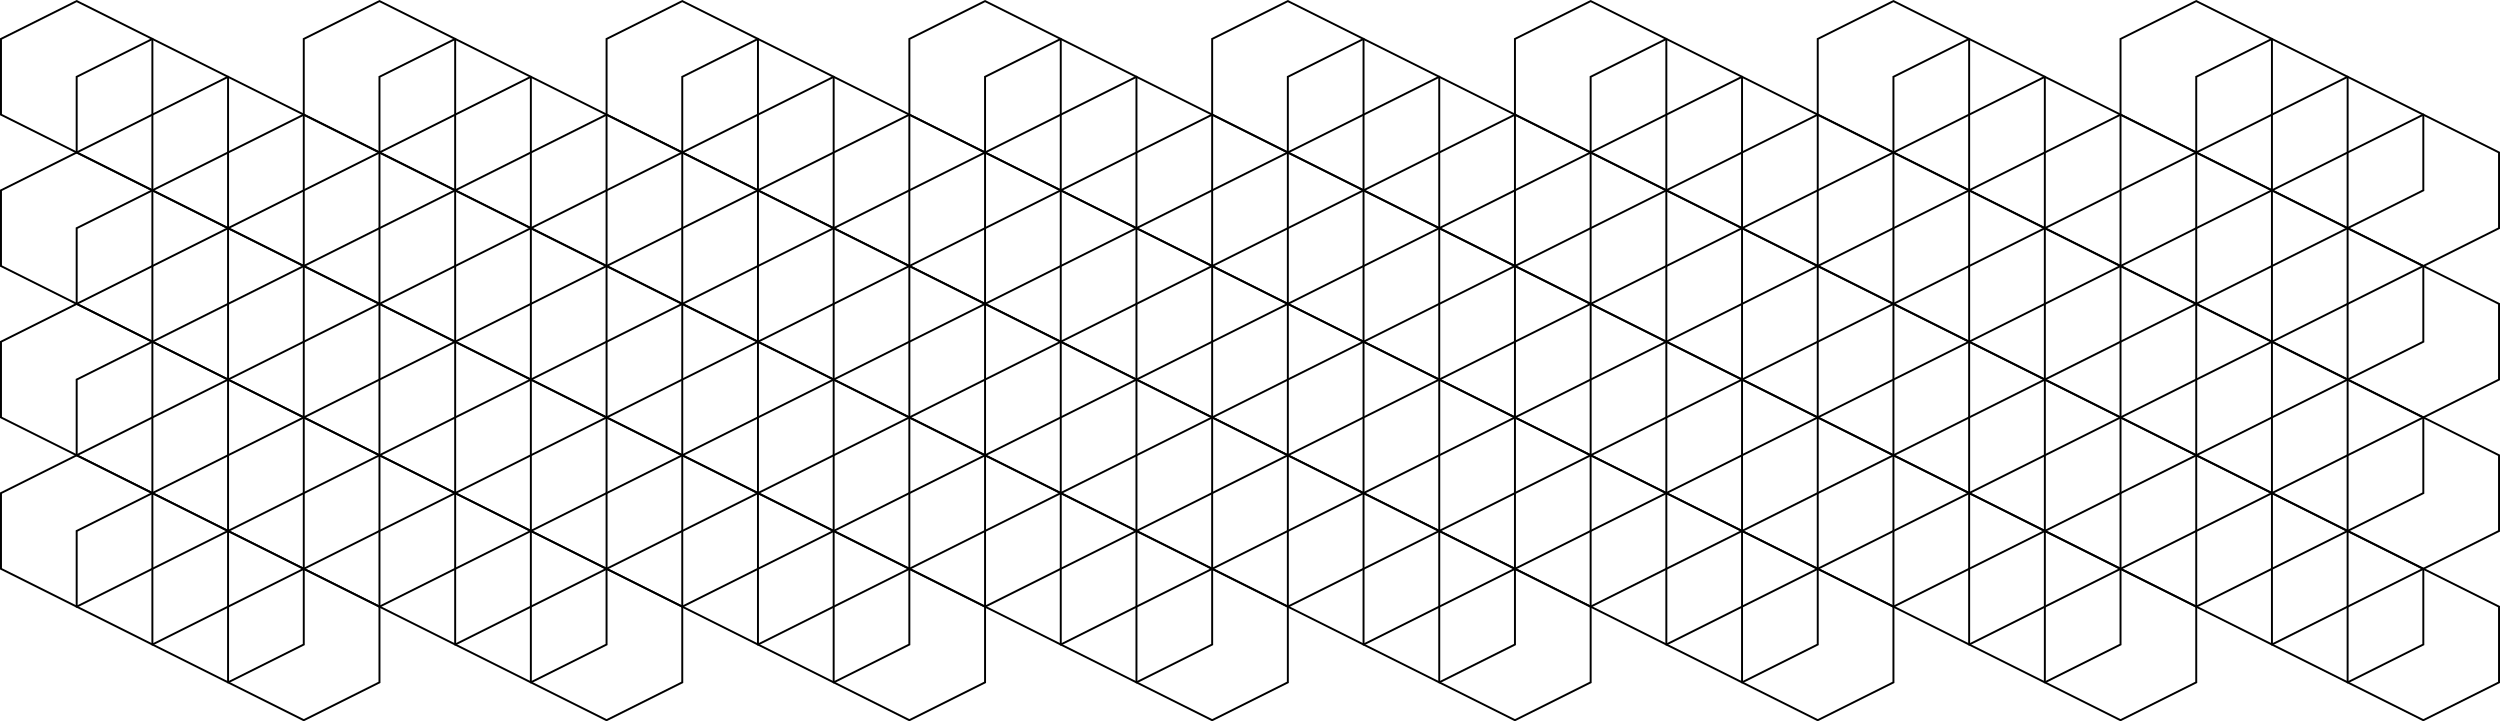 <svg id="Capa_1" data-name="Capa 1" xmlns="http://www.w3.org/2000/svg" viewBox="0 0 1281 369.59"><defs><style>.cls-1{fill:none;stroke:#000;stroke-miterlimit:10;}</style></defs><polygon class="cls-1" points="39.29 78.13 0.5 58.74 0.5 19.95 39.29 0.56 78.08 19.95 78.08 58.74 39.29 78.13"/><polygon class="cls-1" points="78.08 97.53 39.29 78.13 39.29 39.35 78.08 19.95 116.86 39.35 116.86 78.13 78.08 97.53"/><polygon class="cls-1" points="116.86 116.92 78.08 97.53 78.08 58.74 116.86 39.35 155.65 58.74 155.65 97.53 116.86 116.92"/><polygon class="cls-1" points="155.65 136.31 116.86 116.92 116.86 78.13 155.65 58.74 194.44 78.13 194.44 116.92 155.65 136.31"/><polygon class="cls-1" points="194.44 155.71 155.65 136.31 155.65 97.53 194.44 78.13 233.22 97.53 233.22 136.31 194.44 155.71"/><polygon class="cls-1" points="233.22 175.1 194.44 155.71 194.44 116.92 233.22 97.53 272.01 116.92 272.01 155.71 233.22 175.1"/><polygon class="cls-1" points="194.44 78.13 155.65 58.74 155.65 19.95 194.44 0.56 233.23 19.95 233.23 58.74 194.44 78.13"/><polygon class="cls-1" points="39.29 155.71 0.5 136.31 0.5 97.53 39.29 78.13 78.08 97.53 78.08 136.31 39.29 155.71"/><polygon class="cls-1" points="78.08 175.1 39.29 155.71 39.29 116.92 78.08 97.53 116.86 116.92 116.86 155.71 78.08 175.1"/><polygon class="cls-1" points="116.86 194.49 78.08 175.1 78.08 136.31 116.86 116.92 155.65 136.31 155.65 175.1 116.86 194.49"/><polygon class="cls-1" points="155.65 213.89 116.86 194.49 116.86 155.71 155.65 136.31 194.44 155.71 194.44 194.49 155.65 213.89"/><polygon class="cls-1" points="233.23 97.53 194.44 78.13 194.44 39.35 233.23 19.95 272.01 39.35 272.01 78.13 233.23 97.53"/><polygon class="cls-1" points="272.01 116.92 233.22 97.53 233.22 58.74 272.01 39.35 310.8 58.74 310.8 97.53 272.01 116.92"/><polygon class="cls-1" points="310.8 136.31 272.01 116.92 272.01 78.13 310.8 58.74 349.59 78.13 349.59 116.92 310.8 136.31"/><polygon class="cls-1" points="272.01 194.49 233.23 175.1 233.23 136.31 272.01 116.92 310.8 136.31 310.8 175.1 272.01 194.49"/><polygon class="cls-1" points="310.8 213.89 272.01 194.49 272.01 155.71 310.8 136.31 349.59 155.71 349.59 194.49 310.8 213.89"/><polygon class="cls-1" points="349.59 78.13 310.81 58.74 310.81 19.95 349.59 0.56 388.38 19.95 388.38 58.74 349.59 78.13"/><polygon class="cls-1" points="388.38 97.53 349.59 78.13 349.59 39.35 388.38 19.95 427.17 39.35 427.17 78.13 388.38 97.53"/><polygon class="cls-1" points="427.17 116.92 388.38 97.53 388.38 58.74 427.17 39.35 465.95 58.74 465.95 97.53 427.17 116.92"/><polygon class="cls-1" points="465.95 136.31 427.17 116.92 427.17 78.13 465.95 58.74 504.74 78.13 504.74 116.92 465.95 136.31"/><polygon class="cls-1" points="504.74 155.71 465.95 136.31 465.95 97.53 504.74 78.13 543.53 97.53 543.53 136.31 504.74 155.71"/><polygon class="cls-1" points="543.53 175.1 504.74 155.71 504.74 116.92 543.53 97.53 582.32 116.92 582.32 155.71 543.53 175.1"/><polygon class="cls-1" points="504.74 78.13 465.96 58.74 465.96 19.95 504.74 0.56 543.53 19.95 543.53 58.74 504.74 78.13"/><polygon class="cls-1" points="349.59 155.71 310.81 136.31 310.81 97.53 349.59 78.13 388.38 97.53 388.38 136.31 349.59 155.71"/><polygon class="cls-1" points="388.38 175.1 349.59 155.71 349.59 116.92 388.38 97.53 427.17 116.92 427.17 155.71 388.38 175.1"/><polygon class="cls-1" points="427.17 194.49 388.38 175.1 388.38 136.31 427.17 116.92 465.95 136.31 465.95 175.1 427.17 194.49"/><polygon class="cls-1" points="465.96 213.89 427.17 194.49 427.17 155.71 465.96 136.31 504.74 155.71 504.74 194.49 465.96 213.89"/><polygon class="cls-1" points="543.53 97.53 504.74 78.13 504.74 39.35 543.53 19.95 582.32 39.35 582.32 78.13 543.53 97.53"/><polygon class="cls-1" points="582.32 116.92 543.53 97.53 543.53 58.74 582.32 39.35 621.11 58.74 621.11 97.53 582.32 116.92"/><polygon class="cls-1" points="621.11 136.31 582.32 116.92 582.32 78.13 621.11 58.74 659.89 78.13 659.89 116.92 621.11 136.31"/><polygon class="cls-1" points="582.32 194.49 543.53 175.1 543.53 136.31 582.32 116.92 621.11 136.31 621.11 175.1 582.32 194.49"/><polygon class="cls-1" points="621.11 213.89 582.32 194.49 582.32 155.71 621.11 136.31 659.89 155.71 659.89 194.49 621.11 213.89"/><polygon class="cls-1" points="659.89 78.13 621.11 58.74 621.11 19.95 659.89 0.56 698.68 19.95 698.68 58.74 659.89 78.13"/><polygon class="cls-1" points="698.68 97.53 659.89 78.13 659.89 39.35 698.68 19.95 737.47 39.35 737.47 78.13 698.68 97.53"/><polygon class="cls-1" points="737.47 116.92 698.68 97.53 698.68 58.74 737.47 39.35 776.26 58.74 776.26 97.53 737.47 116.92"/><polygon class="cls-1" points="776.26 136.31 737.47 116.92 737.47 78.13 776.26 58.74 815.04 78.13 815.04 116.92 776.26 136.31"/><polygon class="cls-1" points="815.04 155.71 776.26 136.31 776.26 97.53 815.04 78.13 853.83 97.53 853.83 136.31 815.04 155.71"/><polygon class="cls-1" points="853.83 175.1 815.04 155.71 815.04 116.92 853.83 97.53 892.62 116.92 892.62 155.71 853.83 175.1"/><polygon class="cls-1" points="815.05 78.13 776.26 58.74 776.26 19.95 815.05 0.56 853.83 19.95 853.83 58.74 815.05 78.13"/><polygon class="cls-1" points="659.89 155.71 621.11 136.31 621.11 97.53 659.89 78.13 698.68 97.53 698.68 136.31 659.89 155.71"/><polygon class="cls-1" points="698.68 175.1 659.89 155.71 659.89 116.92 698.68 97.53 737.47 116.92 737.47 155.71 698.68 175.1"/><polygon class="cls-1" points="737.47 194.49 698.68 175.1 698.68 136.31 737.47 116.92 776.26 136.31 776.26 175.1 737.47 194.49"/><polygon class="cls-1" points="776.26 213.89 737.47 194.49 737.47 155.71 776.26 136.31 815.05 155.71 815.05 194.49 776.26 213.89"/><polygon class="cls-1" points="853.83 97.53 815.05 78.13 815.05 39.35 853.83 19.95 892.62 39.35 892.62 78.13 853.83 97.53"/><polygon class="cls-1" points="892.62 116.92 853.83 97.53 853.83 58.74 892.62 39.35 931.41 58.74 931.41 97.53 892.62 116.92"/><polygon class="cls-1" points="931.41 136.31 892.62 116.92 892.62 78.13 931.41 58.74 970.2 78.13 970.2 116.92 931.41 136.31"/><polygon class="cls-1" points="892.62 194.49 853.83 175.1 853.83 136.31 892.62 116.92 931.41 136.31 931.41 175.1 892.62 194.49"/><polygon class="cls-1" points="931.41 213.89 892.62 194.49 892.62 155.71 931.41 136.31 970.2 155.71 970.2 194.49 931.41 213.89"/><polygon class="cls-1" points="970.2 78.13 931.41 58.74 931.41 19.95 970.2 0.56 1008.99 19.95 1008.99 58.74 970.2 78.13"/><polygon class="cls-1" points="1008.99 97.53 970.2 78.13 970.2 39.35 1008.99 19.95 1047.77 39.35 1047.77 78.13 1008.99 97.53"/><polygon class="cls-1" points="1047.77 116.92 1008.99 97.53 1008.99 58.74 1047.77 39.35 1086.56 58.74 1086.56 97.53 1047.77 116.92"/><polygon class="cls-1" points="1086.56 136.31 1047.77 116.92 1047.77 78.13 1086.56 58.74 1125.35 78.13 1125.35 116.92 1086.56 136.31"/><polygon class="cls-1" points="1125.35 155.71 1086.56 136.31 1086.56 97.53 1125.35 78.13 1164.14 97.53 1164.14 136.31 1125.35 155.71"/><polygon class="cls-1" points="1164.14 175.1 1125.35 155.71 1125.35 116.92 1164.14 97.53 1202.92 116.92 1202.92 155.71 1164.14 175.1"/><polygon class="cls-1" points="1125.35 78.13 1086.56 58.74 1086.56 19.95 1125.35 0.56 1164.14 19.95 1164.14 58.74 1125.35 78.13"/><polygon class="cls-1" points="970.2 155.71 931.41 136.31 931.41 97.53 970.2 78.13 1008.99 97.53 1008.99 136.31 970.2 155.71"/><polygon class="cls-1" points="1008.99 175.1 970.2 155.71 970.2 116.92 1008.99 97.53 1047.77 116.92 1047.77 155.71 1008.99 175.1"/><polygon class="cls-1" points="1047.77 194.49 1008.99 175.1 1008.99 136.31 1047.77 116.92 1086.56 136.31 1086.56 175.1 1047.77 194.49"/><polygon class="cls-1" points="1086.56 213.89 1047.78 194.49 1047.78 155.71 1086.56 136.31 1125.35 155.71 1125.35 194.49 1086.56 213.89"/><polygon class="cls-1" points="1164.14 97.53 1125.35 78.13 1125.35 39.35 1164.14 19.95 1202.93 39.35 1202.93 78.13 1164.14 97.53"/><polygon class="cls-1" points="1202.92 116.92 1164.14 97.53 1164.14 58.74 1202.92 39.35 1241.71 58.74 1241.71 97.53 1202.92 116.92"/><polygon class="cls-1" points="1241.71 136.31 1202.92 116.92 1202.92 78.13 1241.71 58.74 1280.5 78.13 1280.5 116.92 1241.71 136.31"/><polygon class="cls-1" points="1202.93 194.49 1164.14 175.1 1164.14 136.31 1202.93 116.92 1241.71 136.31 1241.71 175.1 1202.93 194.49"/><polygon class="cls-1" points="1241.71 213.89 1202.92 194.49 1202.92 155.71 1241.71 136.31 1280.5 155.71 1280.5 194.49 1241.71 213.89"/><polygon class="cls-1" points="39.29 233.28 0.5 213.89 0.5 175.1 39.29 155.71 78.08 175.1 78.08 213.89 39.29 233.28"/><polygon class="cls-1" points="78.08 252.67 39.29 233.28 39.29 194.49 78.08 175.1 116.86 194.49 116.86 233.28 78.08 252.67"/><polygon class="cls-1" points="116.86 272.07 78.08 252.67 78.08 213.89 116.86 194.49 155.65 213.89 155.65 252.67 116.86 272.07"/><polygon class="cls-1" points="155.65 291.46 116.86 272.07 116.86 233.28 155.65 213.89 194.44 233.28 194.44 272.07 155.65 291.46"/><polygon class="cls-1" points="194.44 310.85 155.65 291.46 155.65 252.67 194.44 233.28 233.23 252.67 233.23 291.46 194.44 310.85"/><polygon class="cls-1" points="233.23 330.25 194.44 310.85 194.44 272.07 233.23 252.67 272.01 272.07 272.01 310.85 233.23 330.25"/><polygon class="cls-1" points="194.44 233.28 155.65 213.89 155.65 175.1 194.44 155.71 233.23 175.1 233.23 213.89 194.44 233.28"/><polygon class="cls-1" points="39.29 310.85 0.5 291.46 0.5 252.67 39.29 233.28 78.08 252.67 78.08 291.46 39.29 310.85"/><polygon class="cls-1" points="78.08 330.25 39.29 310.85 39.29 272.07 78.08 252.67 116.86 272.07 116.86 310.85 78.08 330.25"/><polygon class="cls-1" points="116.86 349.64 78.08 330.25 78.08 291.46 116.86 272.07 155.65 291.46 155.65 330.25 116.86 349.64"/><polygon class="cls-1" points="155.65 369.03 116.86 349.64 116.86 310.85 155.65 291.46 194.44 310.85 194.44 349.64 155.65 369.03"/><polygon class="cls-1" points="233.23 252.67 194.44 233.28 194.44 194.49 233.23 175.1 272.01 194.49 272.01 233.28 233.23 252.67"/><polygon class="cls-1" points="272.01 272.07 233.23 252.67 233.23 213.89 272.01 194.49 310.8 213.89 310.8 252.67 272.01 272.07"/><polygon class="cls-1" points="310.8 291.46 272.01 272.07 272.01 233.28 310.8 213.89 349.59 233.28 349.59 272.07 310.8 291.46"/><polygon class="cls-1" points="272.01 349.64 233.23 330.25 233.23 291.46 272.01 272.07 310.8 291.46 310.8 330.25 272.01 349.64"/><polygon class="cls-1" points="310.8 369.03 272.01 349.64 272.01 310.85 310.8 291.46 349.59 310.85 349.59 349.64 310.8 369.03"/><polygon class="cls-1" points="349.59 233.28 310.81 213.89 310.81 175.1 349.59 155.71 388.38 175.1 388.38 213.89 349.59 233.28"/><polygon class="cls-1" points="388.38 252.67 349.59 233.28 349.59 194.49 388.38 175.1 427.17 194.49 427.17 233.28 388.38 252.67"/><polygon class="cls-1" points="427.17 272.07 388.38 252.67 388.38 213.89 427.17 194.49 465.95 213.89 465.95 252.67 427.17 272.07"/><polygon class="cls-1" points="465.95 291.46 427.17 272.07 427.17 233.28 465.95 213.89 504.74 233.28 504.74 272.07 465.95 291.46"/><polygon class="cls-1" points="504.74 310.85 465.95 291.46 465.95 252.67 504.74 233.28 543.53 252.67 543.53 291.46 504.74 310.85"/><polygon class="cls-1" points="543.53 330.25 504.74 310.85 504.74 272.07 543.53 252.67 582.32 272.07 582.32 310.85 543.53 330.25"/><polygon class="cls-1" points="504.74 233.28 465.96 213.89 465.96 175.1 504.74 155.71 543.53 175.1 543.53 213.89 504.74 233.28"/><polygon class="cls-1" points="349.59 310.85 310.81 291.46 310.81 252.67 349.59 233.28 388.38 252.67 388.38 291.46 349.59 310.85"/><polygon class="cls-1" points="388.38 330.25 349.59 310.85 349.59 272.07 388.38 252.67 427.17 272.07 427.17 310.85 388.38 330.25"/><polygon class="cls-1" points="427.17 349.64 388.38 330.25 388.38 291.46 427.17 272.07 465.95 291.46 465.95 330.25 427.17 349.64"/><polygon class="cls-1" points="465.96 369.03 427.17 349.64 427.17 310.85 465.96 291.46 504.74 310.85 504.74 349.64 465.96 369.03"/><polygon class="cls-1" points="543.53 252.67 504.74 233.28 504.74 194.49 543.53 175.1 582.32 194.49 582.32 233.28 543.53 252.67"/><polygon class="cls-1" points="582.32 272.07 543.53 252.67 543.53 213.89 582.32 194.49 621.11 213.89 621.11 252.67 582.32 272.07"/><polygon class="cls-1" points="621.11 291.46 582.32 272.07 582.32 233.28 621.11 213.89 659.89 233.28 659.89 272.07 621.11 291.46"/><polygon class="cls-1" points="582.32 349.64 543.53 330.25 543.53 291.46 582.32 272.07 621.11 291.46 621.11 330.25 582.32 349.64"/><polygon class="cls-1" points="621.11 369.03 582.32 349.64 582.32 310.85 621.11 291.46 659.89 310.85 659.89 349.64 621.11 369.03"/><polygon class="cls-1" points="659.89 233.28 621.11 213.89 621.11 175.1 659.89 155.71 698.68 175.1 698.68 213.89 659.89 233.28"/><polygon class="cls-1" points="698.68 252.67 659.89 233.28 659.89 194.49 698.68 175.1 737.47 194.49 737.47 233.28 698.68 252.67"/><polygon class="cls-1" points="737.47 272.07 698.68 252.67 698.68 213.89 737.47 194.49 776.26 213.89 776.26 252.67 737.47 272.07"/><polygon class="cls-1" points="776.26 291.46 737.47 272.07 737.47 233.28 776.26 213.89 815.04 233.28 815.04 272.07 776.26 291.46"/><polygon class="cls-1" points="815.04 310.85 776.26 291.46 776.26 252.67 815.04 233.28 853.83 252.67 853.83 291.46 815.04 310.85"/><polygon class="cls-1" points="853.83 330.25 815.04 310.85 815.04 272.07 853.83 252.67 892.62 272.07 892.62 310.85 853.83 330.25"/><polygon class="cls-1" points="815.05 233.28 776.26 213.89 776.26 175.1 815.05 155.71 853.83 175.1 853.83 213.89 815.05 233.28"/><polygon class="cls-1" points="659.89 310.85 621.11 291.46 621.11 252.67 659.89 233.28 698.68 252.67 698.68 291.46 659.89 310.85"/><polygon class="cls-1" points="698.68 330.25 659.89 310.85 659.89 272.07 698.68 252.67 737.47 272.07 737.47 310.85 698.68 330.25"/><polygon class="cls-1" points="737.47 349.64 698.68 330.25 698.68 291.46 737.47 272.07 776.26 291.46 776.26 330.25 737.47 349.64"/><polygon class="cls-1" points="776.26 369.03 737.47 349.64 737.47 310.85 776.26 291.46 815.05 310.85 815.05 349.64 776.26 369.03"/><polygon class="cls-1" points="853.83 252.67 815.05 233.28 815.05 194.49 853.83 175.1 892.62 194.49 892.62 233.28 853.83 252.67"/><polygon class="cls-1" points="892.62 272.07 853.83 252.67 853.83 213.89 892.62 194.49 931.41 213.89 931.41 252.67 892.62 272.07"/><polygon class="cls-1" points="931.41 291.46 892.62 272.07 892.62 233.28 931.41 213.89 970.2 233.28 970.2 272.07 931.41 291.46"/><polygon class="cls-1" points="892.62 349.64 853.83 330.25 853.83 291.46 892.62 272.07 931.41 291.46 931.41 330.25 892.62 349.64"/><polygon class="cls-1" points="931.41 369.03 892.62 349.64 892.62 310.85 931.41 291.46 970.2 310.85 970.2 349.64 931.41 369.03"/><polygon class="cls-1" points="970.2 233.28 931.41 213.89 931.41 175.1 970.2 155.71 1008.99 175.1 1008.99 213.89 970.2 233.28"/><polygon class="cls-1" points="1008.99 252.67 970.2 233.28 970.2 194.49 1008.99 175.1 1047.78 194.49 1047.78 233.28 1008.99 252.67"/><polygon class="cls-1" points="1047.78 272.07 1008.99 252.67 1008.99 213.89 1047.78 194.49 1086.56 213.89 1086.56 252.67 1047.78 272.07"/><polygon class="cls-1" points="1086.56 291.46 1047.78 272.07 1047.78 233.28 1086.56 213.89 1125.35 233.28 1125.35 272.07 1086.56 291.46"/><polygon class="cls-1" points="1125.35 310.85 1086.56 291.46 1086.56 252.67 1125.35 233.28 1164.14 252.67 1164.14 291.46 1125.35 310.85"/><polygon class="cls-1" points="1164.14 330.25 1125.35 310.85 1125.35 272.07 1164.14 252.67 1202.92 272.07 1202.92 310.85 1164.14 330.25"/><polygon class="cls-1" points="1125.35 233.28 1086.56 213.89 1086.56 175.1 1125.35 155.71 1164.14 175.1 1164.14 213.89 1125.35 233.28"/><polygon class="cls-1" points="970.2 310.85 931.41 291.46 931.41 252.67 970.2 233.28 1008.99 252.67 1008.99 291.46 970.2 310.85"/><polygon class="cls-1" points="1008.99 330.25 970.2 310.85 970.2 272.07 1008.99 252.67 1047.78 272.07 1047.78 310.85 1008.99 330.25"/><polygon class="cls-1" points="1047.78 349.64 1008.99 330.25 1008.99 291.46 1047.78 272.07 1086.56 291.46 1086.56 330.25 1047.78 349.64"/><polygon class="cls-1" points="1086.56 369.03 1047.78 349.64 1047.78 310.85 1086.56 291.46 1125.35 310.85 1125.35 349.64 1086.56 369.03"/><polygon class="cls-1" points="1164.14 252.67 1125.35 233.28 1125.35 194.49 1164.14 175.1 1202.93 194.49 1202.93 233.28 1164.14 252.67"/><polygon class="cls-1" points="1202.92 272.07 1164.14 252.67 1164.14 213.89 1202.92 194.49 1241.71 213.89 1241.71 252.67 1202.92 272.07"/><polygon class="cls-1" points="1241.71 291.46 1202.92 272.07 1202.92 233.28 1241.71 213.89 1280.5 233.28 1280.5 272.07 1241.71 291.46"/><polygon class="cls-1" points="1202.93 349.64 1164.14 330.25 1164.14 291.46 1202.93 272.07 1241.71 291.46 1241.71 330.25 1202.93 349.64"/><polygon class="cls-1" points="1241.71 369.03 1202.92 349.64 1202.92 310.85 1241.71 291.46 1280.5 310.85 1280.5 349.64 1241.71 369.03"/></svg>
